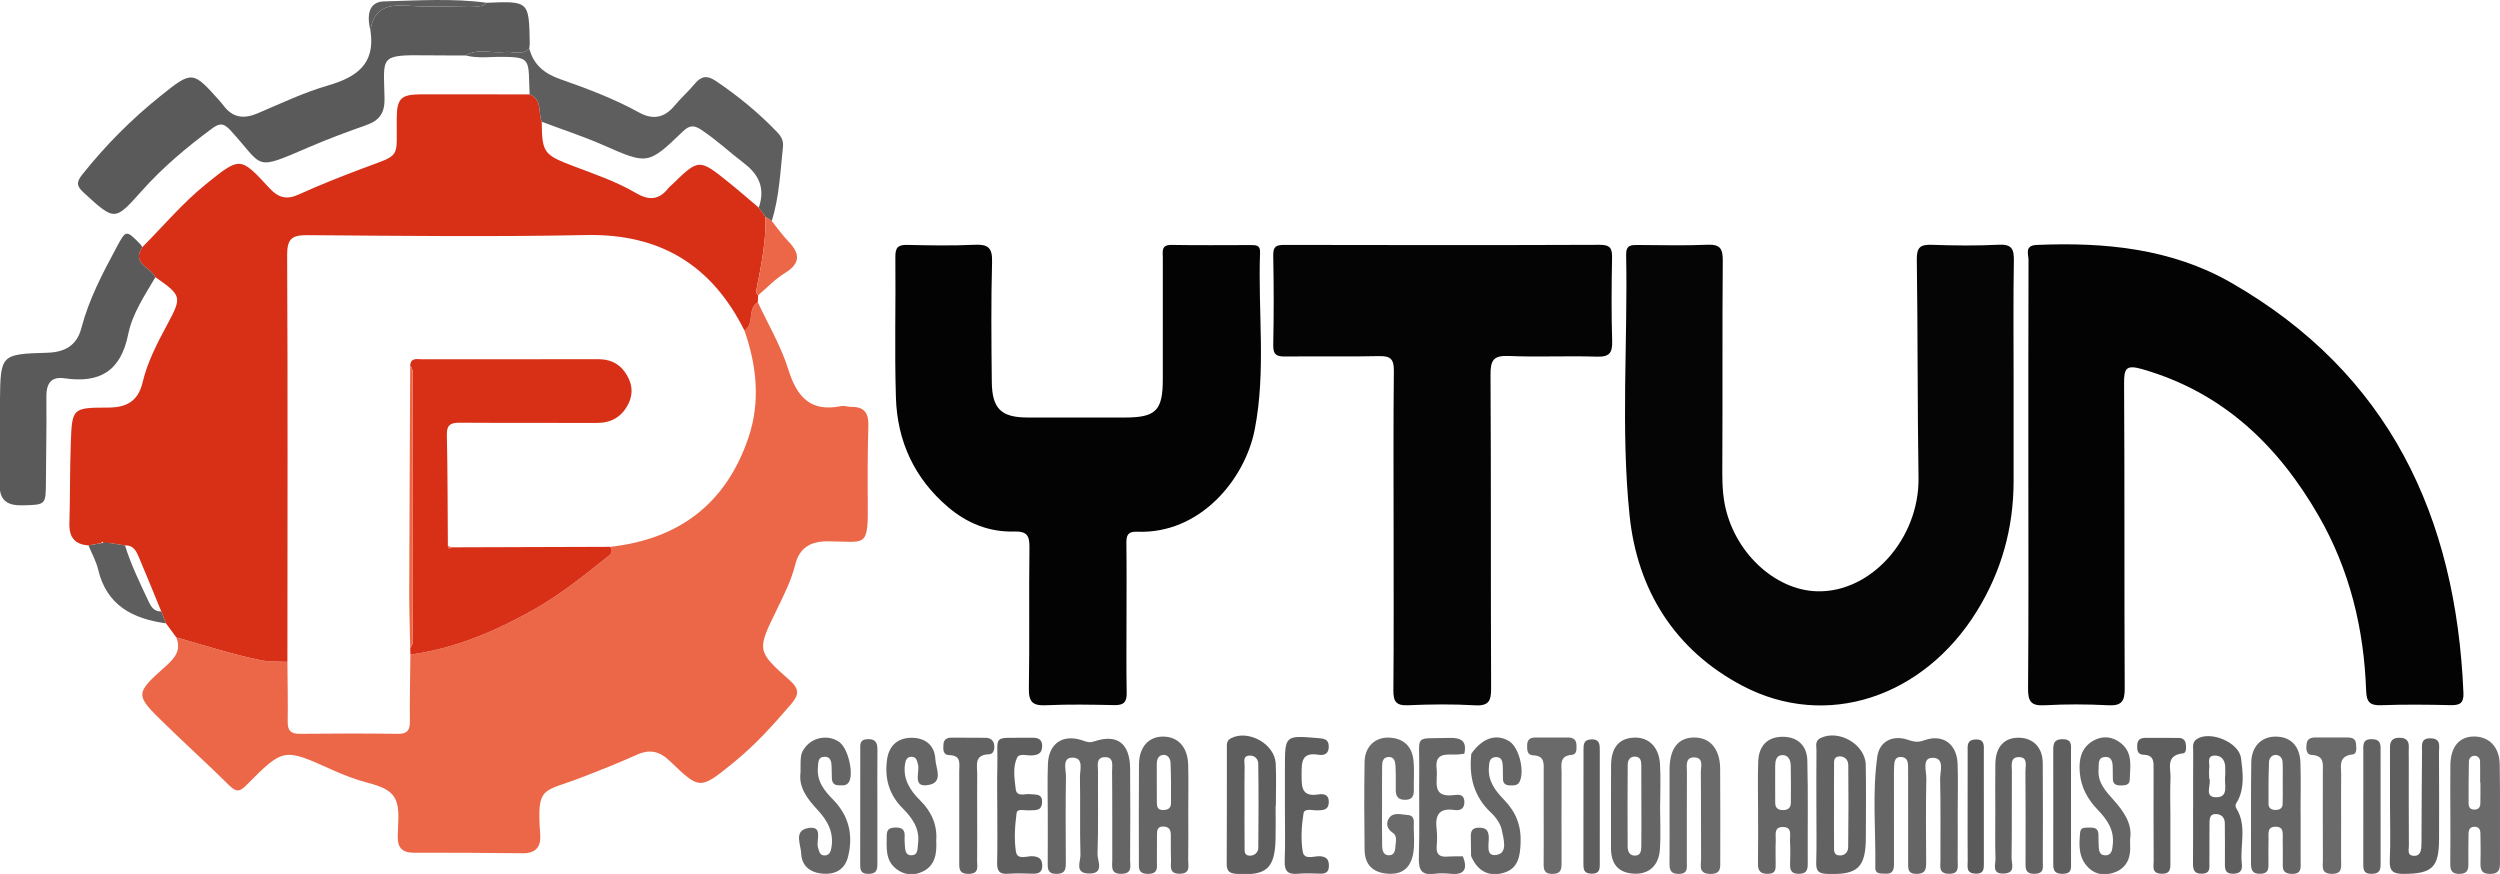 <?xml version="1.0" encoding="utf-8"?>
<!-- Generator: Adobe Illustrator 16.0.3, SVG Export Plug-In . SVG Version: 6.00 Build 0)  -->
<!DOCTYPE svg PUBLIC "-//W3C//DTD SVG 1.1//EN" "http://www.w3.org/Graphics/SVG/1.1/DTD/svg11.dtd">
<svg version="1.1" id="Layer_1" xmlns="http://www.w3.org/2000/svg" xmlns:xlink="http://www.w3.org/1999/xlink" x="0px" y="0px"
	 width="531.534px" height="185.809px" viewBox="0 0 531.534 185.809" enable-background="new 0 0 531.534 185.809"
	 xml:space="preserve">
<g>
	<g>
		<path fill-rule="evenodd" clip-rule="evenodd" fill="#EB6748" d="M37.473,135.504c1.096,2.677-0.229,4.341-2.166,6.075
			c-6.686,5.984-6.668,6.078-0.322,12.264c4.56,4.444,9.291,8.712,13.811,13.194c1.448,1.436,2.205,1.289,3.58-0.094
			c7.903-7.959,7.941-7.924,18.194-3.291c2.503,1.131,5.045,2.111,7.722,2.809c5.566,1.451,6.678,3.098,6.363,8.779
			c-0.049,0.871-0.067,1.746-0.09,2.619c-0.059,2.285,0.913,3.443,3.346,3.438c7.749-0.02,15.498,0.039,23.246,0.119
			c2.756,0.027,3.893-1.383,3.703-3.967c-0.764-10.436,0.492-8.971,8.413-12.014c4.075-1.564,8.142-3.172,12.122-4.961
			c2.791-1.254,4.871-0.744,7.061,1.369c6.384,6.16,6.402,6.039,13.491,0.301c4.595-3.721,8.508-8.065,12.329-12.53
			c1.557-1.82,1.719-3.109-0.318-4.916c-7.084-6.283-7.035-6.383-2.847-14.988c1.53-3.145,3.108-6.246,3.966-9.671
			c0.887-3.546,3.23-4.96,6.902-4.946c8.236,0.03,8.617,1.652,8.521-8.465c-0.051-5.367-0.033-10.74,0.124-16.104
			c0.077-2.638-0.813-4.046-3.575-4.005c-0.744,0.011-1.527-0.314-2.229-0.172c-6.507,1.311-9.386-1.934-11.218-7.811
			c-1.545-4.954-4.277-9.539-6.484-14.287c-2.334,1.35-0.58,4.632-2.846,6.014c2.629,7.48,3.416,15.144,0.881,22.708
			c-4.709,14.044-14.746,21.683-29.435,23.291c0.909,1.232-0.138,1.777-0.878,2.373c-5.041,4.055-10.135,8.08-15.788,11.23
			c-8.067,4.494-16.529,8.059-25.798,9.307c-0.045,4.721-0.149,9.441-0.109,14.16c0.016,1.838-0.471,2.713-2.508,2.688
			c-6.965-0.086-13.932-0.082-20.896,0c-1.969,0.021-2.603-0.734-2.574-2.629c0.064-4.225-0.029-8.453-0.059-12.678
			c-1.957-0.086-3.889,0.031-5.869-0.383C49.215,139.07,43.372,137.195,37.473,135.504z"/>
		<path fill-rule="evenodd" clip-rule="evenodd" fill="#D82F17" d="M37.473,135.504c5.899,1.69,11.742,3.565,17.766,4.825
			c1.98,0.414,3.912,0.297,5.869,0.383c0.011-28.826,0.092-57.651-0.057-86.475c-0.018-3.566,1.084-4.265,4.397-4.239
			c19.724,0.149,39.456,0.379,59.173-0.023c15.749-0.322,26.729,6.406,33.65,20.288c2.266-1.382,0.512-4.664,2.846-6.014
			c0.025-0.492,0.051-0.983,0.076-1.476c-0.586-0.473-0.406-1.019-0.279-1.656c0.991-4.949,1.959-9.905,1.855-14.991
			c-0.482-0.658-0.965-1.317-1.445-1.976c-2.08-1.756-4.127-3.553-6.246-5.26c-6.463-5.207-6.473-5.193-12.199,0.366
			c-0.268,0.26-0.578,0.485-0.805,0.777c-1.963,2.528-4.15,2.603-6.844,1.019c-4.19-2.463-8.809-4.025-13.336-5.746
			c-6.293-2.392-6.648-2.819-6.713-9.418c-0.84-1.946,0.217-4.73-2.573-5.814c-7.727-0.008-15.453-0.04-23.18-0.014
			c-4.171,0.014-5.038,0.901-5.077,5.03c-0.086,8.89,1.115,7.563-7.406,10.775c-4.537,1.711-9.059,3.494-13.469,5.503
			c-2.619,1.194-4.372,0.607-6.229-1.409c-6.191-6.729-6.209-6.649-13.484-0.785c-4.969,4.004-9.035,8.896-13.514,13.383
			c-2.36,3.563,1.822,4.265,2.79,6.374c5.634,3.931,5.663,4.201,2.524,10.057c-2.111,3.939-4.215,7.94-5.241,12.299
			c-0.959,4.074-3.489,5.356-7.29,5.367c-7.635,0.023-7.709,0.06-7.979,7.499c-0.207,5.712-0.134,11.434-0.299,17.149
			c-0.085,2.907,1.145,4.456,4.051,4.657c1.148-0.199,2.299-0.4,3.447-0.6c-0.123,0.006-0.352,0.028-0.354,0.013
			c-0.085-0.492-0.563,0.028-0.159,0.28c0.348,0.218,0.991,0.384,1.27,0.206c0.524-0.335,0.119-0.496-0.289-0.505
			c1.287,0.206,2.572,0.412,3.859,0.619c1.918-0.096,2.477,1.387,3.049,2.737c1.591,3.748,3.112,7.524,4.661,11.29
			c0.335,0.845,0.67,1.689,1.005,2.534C36.021,133.524,36.748,134.514,37.473,135.504z"/>
		<path fill-rule="evenodd" clip-rule="evenodd" fill="#030303" d="M431.258,101.013c0,15.115,0.068,30.232-0.063,45.348
			c-0.023,2.744,0.607,3.752,3.504,3.59c4.484-0.252,9.004-0.238,13.492-0.006c2.834,0.148,3.568-0.762,3.553-3.563
			c-0.115-21.611-0.002-43.224-0.133-64.834c-0.02-3.151,0.381-4.056,3.785-3.083c17.15,4.903,28.908,16.157,37.572,31.19
			c6.623,11.496,9.639,24.004,10.104,37.156c0.088,2.451,0.771,3.215,3.219,3.125c4.867-0.18,9.748-0.131,14.619-0.016
			c1.963,0.045,2.947-0.291,2.852-2.588c-1.559-37.514-15.791-67.945-49.373-87.218c-12.729-7.305-26.918-8.656-41.357-8.039
			c-2.652,0.113-1.736,1.967-1.74,3.215C431.24,70.532,431.258,85.773,431.258,101.013z"/>
		<path fill-rule="evenodd" clip-rule="evenodd" fill="#050505" d="M428.119,80.575c0-8.371-0.088-16.744,0.055-25.113
			c0.041-2.479-0.404-3.57-3.205-3.429c-4.738,0.239-9.5,0.178-14.246,0.018c-2.365-0.08-3.219,0.48-3.184,3.066
			c0.217,15.484,0.129,30.972,0.365,46.456c0.195,12.841-10.02,24.443-21.563,24.143c-9.127-0.236-17.781-8.498-19.672-18.688
			c-0.551-2.971-0.494-5.932-0.477-8.93c0.078-14.244-0.029-28.488,0.092-42.731c0.021-2.581-0.641-3.444-3.292-3.329
			c-4.866,0.21-9.748,0.071-14.622,0.052c-1.442-0.005-2.674-0.096-2.631,2.049c0.367,18.479-1.166,37.028,0.729,55.425
			c1.639,15.915,9.637,28.698,24.027,36.257c17.822,9.359,38.434,2.465,49.77-15.811c5.27-8.496,7.846-17.725,7.854-27.695
			C428.123,95.069,428.119,87.822,428.119,80.575z"/>
		<path fill-rule="evenodd" clip-rule="evenodd" fill="#030303" d="M239.512,131.212c0-5.244,0.043-10.488-0.026-15.731
			c-0.022-1.666,0.323-2.507,2.259-2.429c13.439,0.545,22.96-11.162,25.024-21.711c2.44-12.468,0.667-25.15,1.138-37.727
			c0.057-1.507-0.908-1.509-1.951-1.509c-5.621,0.003-11.244,0.068-16.863-0.031c-2.279-0.04-1.859,1.427-1.861,2.74
			c-0.006,8.615,0.004,17.229-0.004,25.845c-0.007,6.654-1.475,8.112-8.114,8.112c-6.87,0-13.74,0.007-20.61-0.001
			c-5.646-0.008-7.579-1.853-7.635-7.631c-0.082-8.489-0.175-16.984,0.06-25.468c0.085-3.073-0.915-3.761-3.761-3.627
			c-4.736,0.223-9.492,0.132-14.236,0.025c-1.906-0.043-2.586,0.483-2.565,2.509c0.102,9.987-0.19,19.984,0.118,29.962
			c0.285,9.254,3.91,17.173,11.082,23.273c4.053,3.447,8.762,5.348,14.068,5.195c2.758-0.079,3.273,0.909,3.24,3.422
			c-0.135,9.986,0.046,19.979-0.121,29.963c-0.048,2.832,0.789,3.678,3.59,3.551c4.861-0.219,9.742-0.127,14.611-0.027
			c1.954,0.039,2.629-0.645,2.594-2.598C239.449,141.951,239.513,136.582,239.512,131.212z"/>
		<path fill-rule="evenodd" clip-rule="evenodd" fill="#040404" d="M296.298,112.627c0,11.364,0.058,22.728-0.047,34.091
			c-0.022,2.373,0.517,3.34,3.104,3.227c4.738-0.209,9.504-0.26,14.236,0.012c2.998,0.174,3.452-0.994,3.441-3.641
			c-0.096-22.227,0.005-44.455-0.125-66.683c-0.018-3.038,0.646-4.091,3.856-3.95c6.235,0.272,12.495-0.061,18.734,0.146
			c2.71,0.09,3.349-0.812,3.27-3.369c-0.181-5.864-0.128-11.738-0.019-17.605c0.038-1.973-0.318-2.813-2.585-2.804
			c-22.362,0.085-44.726,0.068-67.089,0.019c-1.717-0.003-2.404,0.322-2.365,2.24c0.127,6.366,0.133,12.738,0,19.104
			c-0.045,2.155,0.902,2.402,2.681,2.382c6.62-0.077,13.245,0.069,19.863-0.083c2.498-0.058,3.131,0.753,3.103,3.201
			C296.225,90.149,296.299,101.388,296.298,112.627z"/>
		<path fill-rule="evenodd" clip-rule="evenodd" fill="#5B5A5A" d="M78.766,6.539c1.078,7.078-2.953,9.873-9.057,11.645
			c-5.121,1.486-10.01,3.813-14.939,5.915c-2.93,1.25-5.319,0.958-7.262-1.68c-0.223-0.301-0.466-0.587-0.715-0.867
			c-5.859-6.556-5.881-6.581-12.71-1.11c-6.159,4.934-11.681,10.498-16.604,16.682c-1.322,1.66-1.173,2.48,0.352,3.871
			c6.612,6.028,6.537,6.059,12.347-0.449c4.422-4.954,9.478-9.203,14.808-13.151c1.523-1.129,2.423-1.411,3.973,0.272
			c7.291,7.921,4.754,8.782,16.757,3.61c4.004-1.725,8.103-3.244,12.216-4.696c2.734-0.965,3.877-2.59,3.825-5.58
			c-0.157-9.106-1.364-9.375,9.392-9.234c2.615,0.034,5.232,0.018,7.848,0.024c2.649-1.592,5.548-0.398,8.313-0.729
			c1.75-0.209,3.679,0.834,5.223-0.777c0.034-0.371,0.104-0.742,0.098-1.112c-0.163-8.95-0.164-8.95-9.15-8.583
			c-0.994,1.1-2.316,0.682-3.509,0.693C95.624,1.328,91.26,1.556,86.94,1.229C82.652,0.905,79.414,1.561,78.766,6.539z"/>
		<path fill-rule="evenodd" clip-rule="evenodd" fill="#5B5A5A" d="M33.04,58.931c-0.968-2.109-5.15-2.811-2.79-6.374
			c-0.131-0.209-0.231-0.451-0.402-0.624c-3.086-3.133-3.045-3.109-5.133,0.776c-2.948,5.49-5.838,10.995-7.426,17.078
			c-0.963,3.693-3.537,5.099-7.222,5.209C0.137,75.292,0.106,75.344-0.01,85.312c-0.066,5.861,0.113,11.727-0.06,17.584
			c-0.105,3.568,1.7,4.612,4.819,4.545c5.008-0.107,4.991-0.095,5.014-5.014c0.027-5.984,0.168-11.971,0.097-17.954
			c-0.033-2.778,0.861-4.479,3.848-4.043c7.515,1.098,11.98-1.509,13.561-9.411C28.132,66.703,30.776,62.809,33.04,58.931z"/>
		<path fill-rule="evenodd" clip-rule="evenodd" fill="#5F5E5E" d="M112.529,10.285c-1.544,1.611-3.473,0.567-5.223,0.777
			c-2.765,0.331-5.663-0.863-8.313,0.729c2.703,0.689,5.451,0.239,8.176,0.294c4.889,0.097,5.256,0.414,5.34,5.376
			c0.015,0.872,0.064,1.743,0.098,2.614c2.791,1.083,1.734,3.868,2.572,5.817c4.314,1.622,8.715,3.05,12.93,4.899
			c9.598,4.211,9.604,4.34,17.147-2.904c1.409-1.353,2.387-1.254,3.848-0.289c3.243,2.144,6.063,4.807,9.132,7.151
			c3.326,2.542,4.426,5.49,3.088,9.402c0.48,0.659,0.963,1.318,1.445,1.978c0.439,0.288,0.878,0.575,1.317,0.863
			c1.61-5.146,1.817-10.505,2.388-15.808c0.129-1.19-0.323-2.127-1.16-3.003c-3.97-4.159-8.369-7.778-13.146-10.982
			c-1.831-1.229-3.077-1.044-4.438,0.602c-1.344,1.626-2.953,3.035-4.3,4.659c-2.169,2.616-4.63,3.08-7.585,1.443
			c-5.35-2.961-11.067-5.08-16.808-7.102C115.734,15.638,113.406,13.75,112.529,10.285z"/>
		<path fill-rule="evenodd" clip-rule="evenodd" fill="#666565" d="M222.771,172.903c-0.003,3.498,0.019,6.996-0.013,10.492
			c-0.012,1.346-0.009,2.414,1.889,2.404c1.826-0.01,1.969-0.965,1.962-2.369c-0.032-6.121-0.067-12.242,0.027-18.361
			c0.022-1.443-0.865-3.973,1.358-3.986c2.525-0.014,1.588,2.637,1.619,4.186c0.108,5.492-0.052,10.992,0.106,16.484
			c0.04,1.404-1.312,3.898,1.752,3.967c3.45,0.074,1.832-2.693,1.88-4.125c0.195-5.863,0.059-11.736,0.102-17.607
			c0.008-1.152-0.478-2.877,1.311-3c2.17-0.148,1.664,1.805,1.678,3.023c0.068,6.244,0.019,12.49,0.043,18.736
			c0.006,1.41-0.484,3.123,2.033,3.033c2.295-0.084,1.751-1.676,1.758-2.928c0.037-6.494,0.064-12.99,0.001-19.484
			c-0.052-5.319-2.739-7.392-7.651-5.739c-1.171,0.395-1.82-0.016-2.726-0.295c-4.031-1.238-6.929,0.779-7.099,5.079
			C222.663,165.905,222.773,169.407,222.771,172.903z"/>
		<path fill-rule="evenodd" clip-rule="evenodd" fill="#666565" d="M416.238,172.475c-0.002-3.371,0.098-6.746-0.027-10.113
			c-0.156-4.228-3.182-6.39-7.123-4.954c-1.326,0.484-2.223,0.301-3.422-0.111c-3.186-1.09-6.059,0.252-6.527,3.577
			c-1.1,7.807-0.307,15.695-0.422,23.551c-0.023,1.529,1.203,1.262,2.166,1.33c1.596,0.113,1.809-0.871,1.805-2.141
			c-0.02-5.871-0.008-11.74-0.006-17.609c0.002-0.998-0.033-2,0.027-2.996c0.059-0.998,0.098-2.154,1.537-2.064
			c1.342,0.084,1.441,1.166,1.443,2.199c0.012,4.246,0.01,8.492,0.01,12.738c0.002,2.498,0.016,4.996-0.004,7.492
			c-0.01,1.297-0.113,2.451,1.838,2.426c1.797-0.023,2.006-0.928,1.996-2.359c-0.035-5.994-0.086-11.99,0.037-17.982
			c0.033-1.547-0.998-4.336,1.336-4.336c2.66,0,1.555,2.906,1.596,4.551c0.141,5.74,0.039,11.486,0.066,17.23
			c0.008,1.279-0.461,2.848,1.811,2.875c2.275,0.029,1.846-1.512,1.855-2.813C416.256,179.469,416.24,175.973,416.238,172.475z"/>
		<path fill-rule="evenodd" clip-rule="evenodd" fill="#666565" d="M373.791,172.719c-0.002,3.611,0.041,7.223-0.023,10.832
			c-0.027,1.541,0.427,2.25,2.11,2.238c1.747-0.014,1.655-1.076,1.651-2.229c-0.003-1.619-0.055-3.24,0.022-4.855
			c0.054-1.137-0.478-2.82,1.419-2.869c2.209-0.057,1.535,1.82,1.609,3.041c0.1,1.611,0.066,3.236,0.018,4.854
			c-0.041,1.34,0.326,2.07,1.875,2.055c1.521-0.016,1.883-0.709,1.877-2.063c-0.037-7.348,0.1-14.697-0.086-22.039
			c-0.08-3.156-2.068-5.081-5.332-5.034c-3.293,0.047-4.994,2.058-5.109,5.237C373.692,165.493,373.793,169.108,373.791,172.719z
			 M377.424,166.592c0-1.246-0.014-2.494,0.004-3.742c0.016-1.043,0.195-2.199,1.406-2.297c1.415-0.115,1.874,1.074,1.904,2.258
			c0.066,2.617,0.029,5.238,0.021,7.859c-0.004,1.076-0.606,1.564-1.649,1.568c-1.029,0.004-1.668-0.428-1.676-1.529
			C377.422,169.338,377.43,167.965,377.424,166.592z"/>
		<path fill-rule="evenodd" clip-rule="evenodd" fill="#6B6A6A" d="M520.977,172.698c0.002,3.615,0.041,7.23-0.018,10.846
			c-0.025,1.496,0.322,2.318,2.063,2.256c1.584-0.059,1.811-0.908,1.795-2.176c-0.025-2.119-0.004-4.238,0.027-6.357
			c0.014-0.807,0.27-1.475,1.26-1.482c0.996-0.008,1.258,0.646,1.268,1.467c0.023,1.994,0.072,3.99,0.012,5.982
			c-0.049,1.553,0.125,2.629,2.148,2.574c1.775-0.049,2.002-0.941,1.994-2.373c-0.033-6.98,0.07-13.963-0.053-20.943
			c-0.066-3.678-2.254-5.872-5.398-5.901c-3.152-0.029-5.027,2.136-5.088,6.011C520.932,165.965,520.975,169.331,520.977,172.698z
			 M527.309,166.366c0.02,0,0.039,0,0.059,0c0,1.496,0.031,2.992-0.012,4.484c-0.025,0.873-0.504,1.342-1.439,1.271
			c-0.805-0.061-1.057-0.633-1.061-1.262c-0.012-2.988,0.014-5.977,0.068-8.963c0.012-0.711,0.549-1.201,1.193-1.213
			c0.658-0.012,1.162,0.488,1.18,1.201C527.336,163.379,527.309,164.874,527.309,166.366z"/>
		<path fill-rule="evenodd" clip-rule="evenodd" fill="#6B6A6A" d="M354.971,172.903c0,3.494,0.02,6.99-0.01,10.484
			c-0.012,1.373,0.08,2.41,1.938,2.416c2.026,0.006,1.743-1.297,1.745-2.514c0.008-6.367-0.018-12.732,0.021-19.1
			c0.008-1.281-0.441-3.215,1.582-3.156c2.053,0.061,1.357,2.047,1.372,3.256c0.073,6.115,0.007,12.232,0.054,18.35
			c0.011,1.348-0.633,3.105,1.917,3.17c2.403,0.061,2.162-1.434,2.16-2.951c-0.007-6.49,0.041-12.982-0.022-19.473
			c-0.04-4.168-2.166-6.603-5.535-6.583c-3.395,0.02-5.195,2.327-5.221,6.737C354.955,166.661,354.969,169.782,354.971,172.903z"/>
		<path fill-rule="evenodd" clip-rule="evenodd" fill="#5F5E5E" d="M508.148,171.288c0,3.871,0.139,7.748-0.051,11.609
			c-0.117,2.398,0.781,2.912,3.014,2.9c6.016-0.029,7.461-1.357,7.467-7.484c0.008-6.117,0.027-12.236-0.018-18.354
			c-0.01-1.25,0.514-2.919-1.746-2.983c-2.264-0.063-1.846,1.571-1.859,2.854c-0.064,5.867-0.076,11.736-0.109,17.604
			c-0.006,0.875,0.016,1.75-0.035,2.621c-0.061,1.096-0.449,2.053-1.754,1.9c-1.307-0.154-0.893-1.32-0.898-2.092
			c-0.037-6.119-0.02-12.236-0.02-18.355c0-0.873-0.037-1.75,0.006-2.621c0.066-1.431-0.607-2.021-2.01-2.028
			c-1.445-0.008-2.002,0.688-1.994,2.067C508.164,163.047,508.15,167.167,508.148,171.288z"/>
		<path fill-rule="evenodd" clip-rule="evenodd" fill="#636262" d="M386.188,171.506c0,3.984,0.076,7.971-0.033,11.953
			c-0.05,1.791,0.564,2.271,2.333,2.342c6.493,0.256,8.218-1.313,8.22-7.871c0.002-5.105,0.076-10.211-0.023-15.314
			c-0.082-4.354-5.764-7.622-9.641-5.679c-1.221,0.611-0.824,1.698-0.836,2.616C386.162,163.538,386.188,167.522,386.188,171.506z
			 M389.936,171.477c0-2.869-0.019-5.738,0.012-8.607c0.008-0.826-0.193-1.936,1.039-2.045c1.172-0.102,1.971,0.711,1.982,1.803
			c0.063,5.859,0.053,11.719-0.023,17.578c-0.012,0.881-0.658,1.674-1.699,1.676c-1.546,0.004-1.286-1.24-1.3-2.17
			C389.905,176.967,389.932,174.221,389.936,171.477z"/>
		<path fill-rule="evenodd" clip-rule="evenodd" fill="#666565" d="M489.129,172.627c0-3.49,0.092-6.984-0.025-10.471
			c-0.117-3.545-2.094-5.53-5.234-5.544c-3.072-0.014-5.176,2.06-5.225,5.56c-0.1,7.105-0.008,14.213-0.051,21.318
			c-0.01,1.477,0.26,2.344,2.031,2.287c1.688-0.053,1.693-1.059,1.684-2.248c-0.016-1.744-0.035-3.49,0.012-5.234
			c0.029-1.053-0.32-2.457,1.389-2.521c1.998-0.074,1.582,1.508,1.625,2.674c0.053,1.494-0.01,2.992,0.021,4.488
			c0.025,1.309-0.379,2.783,1.85,2.859c2.246,0.076,1.936-1.348,1.938-2.695c0.004-3.492,0.002-6.982,0.002-10.473
			C489.139,172.627,489.135,172.627,489.129,172.627z M485.336,166.471c0,1.496,0.043,2.994-0.016,4.49
			c-0.037,0.898-0.658,1.256-1.525,1.248c-0.873-0.01-1.477-0.393-1.479-1.293c-0.01-2.992-0.018-5.988,0.113-8.975
			c0.029-0.678,0.564-1.477,1.469-1.436c0.844,0.039,1.359,0.691,1.404,1.475C485.391,163.473,485.328,164.973,485.336,166.471z"/>
		<path fill-rule="evenodd" clip-rule="evenodd" fill="#6B6A6A" d="M293.844,171.176c0.002-2.744-0.018-5.488,0.012-8.23
			c0.01-0.887,0.146-1.896,1.246-1.996c1.384-0.125,1.557,1.023,1.605,2.025c0.08,1.617,0.053,3.242,0.047,4.863
			c-0.004,1.271,0.326,2.166,1.854,2.215c1.467,0.045,2.017-0.623,1.99-2.014c-0.039-2.119,0.141-4.256-0.072-6.355
			c-0.305-3.014-2.132-4.737-5.188-4.858c-2.987-0.117-5.151,1.942-5.207,5.136c-0.106,6.234-0.082,12.473-0.002,18.709
			c0.041,3.299,1.895,4.961,5.183,5.104c3.284,0.143,4.806-1.754,5.209-4.676c0.237-1.715,0.093-3.486,0.063-5.23
			c-0.018-1.061,0.355-2.482-1.317-2.592c-1.316-0.088-2.962-0.66-3.874,0.582c-0.732,0.996-0.65,2.305,0.723,3.201
			c0.978,0.639,0.662,1.814,0.584,2.777c-0.066,0.836-0.137,1.924-1.252,2.002c-1.356,0.094-1.565-1.055-1.585-2.057
			C293.807,176.915,293.842,174.045,293.844,171.176z"/>
		<path fill-rule="evenodd" clip-rule="evenodd" fill="#666565" d="M252.644,172.717c-0.001-3.363,0.067-6.729-0.019-10.09
			c-0.096-3.74-2.094-5.956-5.232-6.017c-3.135-0.061-5.197,2.169-5.23,5.909c-0.063,6.852-0.02,13.703-0.021,20.557
			c-0.001,1.371-0.242,2.73,1.954,2.723c2.259-0.006,1.862-1.459,1.878-2.773c0.022-1.867,0.012-3.736,0.017-5.605
			c0.003-0.943,0.147-1.738,1.396-1.689c1.122,0.043,1.53,0.688,1.544,1.686c0.023,1.744-0.029,3.49,0.043,5.232
			c0.057,1.359-0.604,3.188,1.938,3.117c2.283-0.064,1.692-1.721,1.714-2.957C252.682,179.446,252.645,176.083,252.644,172.717z
			 M245.951,166.59c0-1.373,0.004-2.744-0.002-4.119c-0.004-0.953,0.285-1.84,1.301-1.961c1.087-0.129,1.588,0.826,1.624,1.688
			c0.12,2.865,0.118,5.736,0.095,8.604c-0.01,1.094-0.773,1.447-1.785,1.422c-1.023-0.025-1.205-0.721-1.221-1.514
			C245.938,169.338,245.955,167.963,245.951,166.59z"/>
		<path fill-rule="evenodd" clip-rule="evenodd" fill="#5F5E5E" d="M271.264,171.342c0-2.994,0.115-5.994-0.027-8.98
			c-0.202-4.206-5.82-7.313-9.527-5.397c-1.016,0.525-0.859,1.427-0.861,2.265c-0.016,8.109,0.017,16.217-0.032,24.326
			c-0.01,1.537,0.407,2.121,2.079,2.238c6.311,0.441,8.15-1.086,8.306-7.342c0.059-2.369,0.009-4.74,0.009-7.109
			C271.228,171.342,271.246,171.342,271.264,171.342z M264.602,171.44c0-2.871-0.035-5.742,0.022-8.611
			c0.016-0.775-0.429-1.955,0.808-2.158c1.121-0.186,2.073,0.557,2.089,1.658c0.086,5.98,0.082,11.965,0.011,17.947
			c-0.01,0.879-0.705,1.631-1.739,1.652c-1.358,0.025-1.161-1.064-1.173-1.879C264.583,177.18,264.605,174.309,264.602,171.44z"/>
		<path fill-rule="evenodd" clip-rule="evenodd" fill="#666565" d="M352.973,171.37c0-2.984,0.146-5.979-0.038-8.951
			c-0.229-3.682-2.493-5.78-5.644-5.585c-3.114,0.193-4.729,2.136-4.755,5.909c-0.042,5.844-0.003,11.689-0.017,17.535
			c-0.008,3.215,1.353,5.236,4.74,5.469c3.197,0.221,5.389-1.594,5.647-5.055c0.229-3.092,0.048-6.213,0.048-9.322
			C352.961,171.37,352.967,171.37,352.973,171.37z M348.979,171.276c0,2.854,0.029,5.707-0.016,8.559
			c-0.016,0.971-0.038,2.148-1.478,2.076c-1.086-0.055-1.414-0.99-1.42-1.873c-0.036-5.828-0.04-11.656,0.009-17.484
			c0.008-0.902,0.466-1.732,1.576-1.693c1.182,0.041,1.303,0.969,1.311,1.859C348.983,165.571,348.969,168.424,348.979,171.276z"/>
		<path fill-rule="evenodd" clip-rule="evenodd" fill="#666565" d="M199.056,178.702c0.254-3.297-1.001-6.133-3.449-8.559
			c-2.094-2.072-3.643-4.447-3.197-7.617c0.108-0.768,0.335-1.543,1.237-1.615c1.129-0.094,1.313,0.736,1.541,1.662
			c0.412,1.678-1.359,5.143,2.484,4.266c2.884-0.66,1.287-3.588,1.197-5.414c-0.152-3.084-2.262-4.647-5.301-4.556
			c-2.902,0.09-4.59,1.849-4.973,4.653c-0.53,3.9,0.389,7.385,3.267,10.273c2.058,2.064,3.747,4.354,3.327,7.561
			c-0.143,1.09,0.078,2.525-1.503,2.484c-1.278-0.033-1.237-1.336-1.315-2.316c-0.049-0.619-0.049-1.244-0.027-1.867
			c0.042-1.309-0.667-1.713-1.865-1.709c-1.143,0.004-1.949,0.256-1.947,1.621c0.005,2.605-0.383,5.33,2.066,7.209
			c1.751,1.344,3.777,1.428,5.643,0.5C198.844,183.983,199.203,181.479,199.056,178.702z"/>
		<path fill-rule="evenodd" clip-rule="evenodd" fill="#666565" d="M452.885,178.418c0.527-3.215-1.291-5.838-3.514-8.334
			c-1.656-1.861-3.428-3.707-3.184-6.512c0.092-1.066-0.256-2.52,1.344-2.625c1.537-0.1,1.66,1.186,1.668,2.371
			c0.006,0.748,0.023,1.496,0.021,2.244c-0.004,1.164,0.678,1.455,1.701,1.436c0.93-0.02,1.871-0.063,1.895-1.254
			c0.055-2.697,0.719-5.58-1.793-7.665c-1.828-1.518-3.941-1.73-5.947-0.602c-2.611,1.47-3.121,4.042-2.885,6.808
			c0.266,3.117,1.674,5.678,3.832,7.908c1.943,2.01,3.502,4.223,3.193,7.271c-0.119,1.18-0.18,2.441-1.689,2.387
			c-1.328-0.049-1.266-1.307-1.326-2.289c-0.047-0.746-0.012-1.498-0.045-2.246c-0.053-1.172-0.852-1.4-1.811-1.35
			c-0.828,0.043-1.953-0.234-2.074,1.006c-0.258,2.625-0.393,5.281,1.654,7.4c1.699,1.76,3.877,1.842,5.893,1.018
			c2.488-1.018,3.279-3.25,3.07-5.854C452.867,179.29,452.885,179.04,452.885,178.418z"/>
		<path fill-rule="evenodd" clip-rule="evenodd" fill="#5F5E5E" d="M466.275,171.809c0,3.863,0.021,7.727-0.014,11.59
			c-0.012,1.398,0.146,2.43,1.969,2.355c1.787-0.072,1.506-1.293,1.518-2.363c0.027-2.742,0.002-5.484,0.02-8.227
			c0.006-1.01-0.014-2.162,1.445-2.086c1.133,0.059,1.805,0.781,1.814,1.967c0.021,2.865,0.045,5.732,0.018,8.598
			c-0.012,1.256,0.129,2.146,1.771,2.127c1.566-0.018,1.973-0.797,1.826-2.104c-0.438-3.896,1.133-8-1.105-11.691
			c-0.547-0.902,0.043-1.303,0.342-1.926c1.371-2.848,0.957-5.91,0.598-8.818c-0.426-3.448-6.604-5.948-9.408-4.093
			c-1.053,0.697-0.756,1.763-0.764,2.706c-0.037,3.988-0.016,7.977-0.016,11.965C466.285,171.809,466.279,171.809,466.275,171.809z
			 M469.701,165.442c0-0.893-0.074-1.527,0.018-2.135c0.148-0.982-0.615-2.586,1.098-2.66c1.629-0.07,2.359,1.143,2.293,2.766
			c-0.02,0.498,0.063,1.004-0.01,1.492c-0.26,1.777,0.963,4.75-2.1,4.6C468.51,169.379,470.309,166.618,469.701,165.442z"/>
		<path fill-rule="evenodd" clip-rule="evenodd" fill="#666565" d="M170.205,164.213c-0.451,3.174,1.446,5.643,3.608,7.965
			c2.132,2.291,3.542,4.811,2.948,8.08c-0.141,0.768-0.381,1.518-1.271,1.609c-1.171,0.121-1.302-0.793-1.569-1.664
			c-0.479-1.555,1.292-4.857-2.294-4.1c-2.89,0.611-1.341,3.564-1.282,5.355c0.089,2.676,1.965,4.135,4.727,4.305
			c2.773,0.17,4.623-1.064,5.262-3.717c1.096-4.549,0.15-8.623-3.217-12.043c-1.863-1.893-3.5-3.93-3.217-6.852
			c0.096-0.979-0.055-2.18,1.342-2.252c1.354-0.07,1.531,1.008,1.567,2.064c0.03,0.873,0.015,1.746,0.061,2.617
			s0.521,1.375,1.417,1.383c0.729,0.006,1.502,0.17,2.075-0.51c1.271-1.504,0.071-7.168-1.829-8.61
			c-2.236-1.699-5.631-1.209-7.351,1.06C170.262,160.12,170.177,160.551,170.205,164.213z"/>
		<path fill-rule="evenodd" clip-rule="evenodd" fill="#666565" d="M312.77,181.981c1.287,3.068,3.592,4.514,6.822,3.623
			c3.203-0.885,3.605-3.508,3.713-6.494c0.131-3.639-1.045-6.516-3.514-9.057c-1.842-1.896-3.445-3.963-3.236-6.854
			c0.072-1.008,0.095-2.15,1.422-2.23c1.371-0.084,1.503,1.02,1.541,2.057c0.031,0.869,0.016,1.74,0.036,2.609
			c0.028,1.188,0.828,1.379,1.784,1.357c0.746-0.016,1.419-0.021,1.807-0.91c1.025-2.357-0.23-7.232-2.261-8.483
			c-2.737-1.689-5.702-0.713-8.06,2.653c-0.527,4.826,0.487,9.084,4.199,12.551c1.048,0.977,2.045,2.389,2.299,3.744
			c0.334,1.787,1.307,4.754-1.055,5.203c-2.582,0.492-1.607-2.428-1.74-3.936c-0.134-1.516-0.829-1.848-2.159-1.834
			c-1.361,0.016-1.685,0.744-1.655,1.898C312.75,179.247,312.752,180.614,312.77,181.981z"/>
		<path fill-rule="evenodd" clip-rule="evenodd" fill="#636262" d="M424.229,172.446c0.002,3.367-0.068,6.738,0.037,10.104
			c0.039,1.264-0.865,3.295,1.787,3.182c2.57-0.111,1.613-2.111,1.633-3.359c0.094-6.111,0.016-12.225,0.066-18.336
			c0.01-1.256-0.467-3.182,1.645-3.061c1.803,0.102,1.227,1.893,1.236,3.014c0.059,6.361,0.035,12.723,0.025,19.086
			c-0.002,1.4-0.201,2.77,1.988,2.703c2.039-0.063,1.68-1.414,1.682-2.6c0.018-6.986,0.049-13.973-0.01-20.959
			c-0.027-3.25-1.99-5.278-4.945-5.366c-3.18-0.094-5.064,1.866-5.133,5.487C424.18,165.708,424.229,169.077,424.229,172.446z"/>
		<path fill-rule="evenodd" clip-rule="evenodd" fill="#5F5E5E" d="M212.033,171.432c0,3.984,0.066,7.971-0.029,11.955
			c-0.042,1.729,0.441,2.523,2.299,2.385c1.733-0.131,3.486-0.072,5.229-0.016c1.342,0.041,2.142-0.314,2.055-1.865
			c-0.069-1.227-0.599-1.672-1.821-1.838c-1.313-0.178-3.478,0.986-3.777-1.045c-0.393-2.662-0.204-5.465,0.156-8.152
			c0.139-1.031,1.74-0.492,2.682-0.57c1.205-0.1,2.625,0.27,2.729-1.646c0.108-1.986-1.333-1.639-2.541-1.795
			c-1.102-0.141-2.856,0.713-3.064-1.111c-0.249-2.191-0.66-4.551,0.282-6.613c0.468-1.023,2.052-0.453,3.132-0.506
			c1.283-0.064,2.172-0.426,2.217-1.904c0.047-1.544-0.882-1.89-2.163-1.86c-0.249,0.006-0.499-0.006-0.747-0.002
			c-8.076,0.129-6.402-0.953-6.625,6.366C211.963,165.952,212.031,168.692,212.033,171.432z"/>
		<path fill-rule="evenodd" clip-rule="evenodd" fill="#5F5E5E" d="M273.189,171.866c-0.004,3.734,0.105,7.473-0.045,11.201
			c-0.088,2.166,0.707,2.889,2.791,2.705c1.607-0.141,3.236-0.068,4.854-0.023c1.282,0.037,1.788-0.537,1.749-1.785
			c-0.037-1.17-0.439-1.76-1.734-1.906c-1.334-0.15-3.521,0.943-3.83-1.012c-0.42-2.646-0.252-5.467,0.176-8.131
			c0.186-1.16,1.966-0.574,3.028-0.621c1.194-0.053,2.261-0.059,2.342-1.666c0.083-1.658-1.015-1.918-2.19-1.727
			c-3.637,0.59-3.596-1.592-3.592-4.213c0.004-2.615-0.055-4.824,3.592-4.215c1.266,0.211,2.209-0.242,2.186-1.781
			c-0.024-1.556-1.031-1.655-2.266-1.759c-7.063-0.596-7.061-0.621-7.059,6.345C273.193,166.141,273.191,169.002,273.189,171.866z"
			/>
		<path fill-rule="evenodd" clip-rule="evenodd" fill="#666565" d="M311.033,182.067c-1.119,0.016-2.241-0.018-3.355,0.061
			c-1.556,0.107-2.334-0.451-2.221-2.117c0.086-1.236,0.137-2.5-0.011-3.725c-0.35-2.904,0.448-4.568,3.769-4.07
			c1.274,0.191,2.188-0.26,2.133-1.811c-0.055-1.527-1.193-1.492-2.128-1.367c-5.065,0.68-3.455-3.02-3.767-5.545
			c-0.423-3.436,1.896-3.066,4.029-3.061c0.619,0,1.236-0.113,1.854-0.176c0.581-2.706-0.647-3.438-3.22-3.364
			c-7.582,0.219-6.291-0.883-6.369,6.237c-0.07,6.455,0.105,12.916-0.078,19.365c-0.074,2.619,0.713,3.639,3.323,3.289
			c1.099-0.146,2.243-0.123,3.349-0.006C311.465,186.11,312.058,184.696,311.033,182.067z"/>
		<path fill-rule="evenodd" clip-rule="evenodd" fill="#6B6A6A" d="M497.752,173.428c0-2.867-0.029-5.734,0.012-8.6
			c0.025-1.863-0.697-4.092,2.428-4.424c0.998-0.107,0.785-1.4,0.729-2.255c-0.08-1.156-0.912-1.352-1.854-1.354
			c-2.246-0.004-4.49-0.006-6.734-0.002c-0.945,0-1.764,0.23-1.914,1.338c-0.139,1.024-0.154,2.317,1.105,2.384
			c2.73,0.143,2.346,1.973,2.344,3.693c-0.004,6.23-0.018,12.463,0.012,18.693c0.008,1.275-0.461,2.822,1.807,2.891
			c2.479,0.074,2.049-1.584,2.061-3.018C497.768,179.659,497.752,176.543,497.752,173.428z"/>
		<path fill-rule="evenodd" clip-rule="evenodd" fill="#6B6A6A" d="M328.209,173.37c0.001,3.361,0.024,6.723-0.01,10.082
			c-0.014,1.371,0.066,2.393,1.935,2.352c1.878-0.041,1.882-1.135,1.879-2.465c-0.015-6.348-0.019-12.697,0.003-19.045
			c0.006-1.65-0.561-3.598,2.209-3.807c1.061-0.078,0.979-1.271,0.945-2.145c-0.042-1.077-0.686-1.534-1.705-1.536
			c-2.365-0.006-4.731-0.008-7.098,0c-1.025,0.004-1.652,0.475-1.671,1.554c-0.017,1.008-0.083,2.182,1.314,2.236
			c2.483,0.1,2.205,1.816,2.2,3.438C328.203,167.145,328.209,170.258,328.209,173.37z"/>
		<path fill-rule="evenodd" clip-rule="evenodd" fill="#636262" d="M207.76,173.237c0-2.871-0.024-5.742,0.009-8.613
			c0.022-1.859-0.741-4.15,2.503-4.254c1-0.031,1.248-1.102,1.094-2.055c-0.169-1.044-0.91-1.44-1.876-1.452
			c-2.372-0.025-4.745-0.008-7.118-0.031c-1.012-0.01-1.715,0.338-1.785,1.437c-0.063,1.008-0.146,2.248,1.239,2.279
			c2.636,0.061,2.114,1.895,2.119,3.436c0.019,6.365,0.013,12.732,0.005,19.1c-0.002,1.398-0.193,2.725,1.989,2.711
			c2.322-0.014,1.792-1.561,1.808-2.818C207.786,179.729,207.76,176.483,207.76,173.237z"/>
		<path fill-rule="evenodd" clip-rule="evenodd" fill="#5F5E5E" d="M461.451,172.991c0-2.488-0.1-4.984,0.029-7.467
			c0.109-2.094-1.162-4.936,2.645-5.35c0.775-0.084,0.691-1.201,0.611-1.947c-0.094-0.878-0.646-1.327-1.494-1.337
			c-2.365-0.025-4.732-0.021-7.098-0.012c-0.977,0.006-1.695,0.357-1.74,1.481c-0.043,1.045-0.029,2.084,1.398,2.119
			c2.264,0.057,2.076,1.662,2.076,3.176c-0.002,6.473-0.02,12.945,0.018,19.418c0.008,1.127-0.479,2.58,1.576,2.689
			c2.191,0.115,1.98-1.303,1.979-2.688C461.445,179.713,461.449,176.352,461.451,172.991z"/>
		<path fill-rule="evenodd" clip-rule="evenodd" fill="#5F5E5E" d="M35.295,132.534c-0.335-0.845-0.67-1.689-1.004-2.534
			c-1.501,0.053-2.148-0.947-2.7-2.125c-1.829-3.901-3.729-7.771-5.011-11.902c-1.287-0.207-2.572-0.413-3.848-0.617
			c-0.152-0.009-0.315-0.008-0.479,0.004c-1.148,0.199-2.299,0.4-3.447,0.6c0.7,1.708,1.641,3.359,2.062,5.135
			C22.684,128.749,28.237,131.556,35.295,132.534z"/>
		<path fill-rule="evenodd" clip-rule="evenodd" fill="#636262" d="M502.471,171.452c0.002,3.984,0.016,7.969-0.006,11.953
			c-0.008,1.311-0.078,2.434,1.855,2.385c1.906-0.047,1.834-1.188,1.83-2.486c-0.008-7.844,0-15.689-0.006-23.533
			c0-1.232,0.209-2.519-1.73-2.614c-2.232-0.109-1.938,1.368-1.941,2.716C502.465,163.731,502.471,167.59,502.471,171.452z"/>
		<path fill-rule="evenodd" clip-rule="evenodd" fill="#5F5E5E" d="M436.555,171.487c0.002,3.867,0.012,7.736-0.004,11.604
			c-0.006,1.422-0.15,2.719,2.016,2.697c2.012-0.021,1.762-1.254,1.762-2.486c0.002-7.859,0.006-15.721-0.006-23.584
			c0-1.211,0.273-2.522-1.732-2.554c-2.129-0.033-2.049,1.276-2.043,2.718C436.564,163.749,436.553,167.618,436.555,171.487z"/>
		<path fill-rule="evenodd" clip-rule="evenodd" fill="#666565" d="M186.54,171.35c0.001-3.98-0.023-7.959,0.013-11.939
			c0.014-1.481-0.383-2.327-2.107-2.257c-1.775,0.072-1.541,1.274-1.543,2.351c-0.017,7.959-0.005,15.92-0.016,23.879
			c-0.002,1.291-0.111,2.455,1.834,2.41c1.916-0.045,1.824-1.219,1.822-2.504C186.535,179.309,186.54,175.331,186.54,171.35z"/>
		<path fill-rule="evenodd" clip-rule="evenodd" fill="#5F5E5E" d="M340.137,171.282c0-3.865,0.004-7.73-0.002-11.596
			c-0.002-1.277,0.082-2.579-1.857-2.481c-1.68,0.084-1.6,1.239-1.601,2.37c-0.013,7.979-0.013,15.959-0.023,23.938
			c-0.002,1.182-0.001,2.209,1.687,2.244c1.987,0.039,1.791-1.262,1.793-2.506C340.141,179.26,340.136,175.27,340.137,171.282z"/>
		<path fill-rule="evenodd" clip-rule="evenodd" fill="#5B5A5A" d="M418.344,171.481c0,3.861-0.023,7.723,0.016,11.584
			c0.012,1.15-0.418,2.58,1.605,2.68c1.971,0.096,1.834-1.158,1.832-2.439c-0.004-7.848,0.008-15.695-0.008-23.543
			c-0.002-1.217,0.227-2.62-1.768-2.542c-1.947,0.074-1.662,1.476-1.67,2.675C418.328,163.756,418.344,167.62,418.344,171.481z"/>
		<path fill-rule="evenodd" clip-rule="evenodd" fill="#EB6748" d="M164.087,46.991c-0.439-0.288-0.878-0.575-1.317-0.863
			c0.104,5.084-0.864,10.041-1.855,14.99c-0.127,0.637-0.307,1.183,0.279,1.656c1.889-1.598,3.617-3.456,5.701-4.737
			c3.383-2.08,3.211-4.138,0.707-6.73C166.318,49.977,165.252,48.437,164.087,46.991z"/>
		<path fill-rule="evenodd" clip-rule="evenodd" fill="#5F5E5E" d="M78.766,6.539c0.648-4.978,3.887-5.634,8.175-5.31
			c4.319,0.327,8.684,0.099,13.027,0.054c1.192-0.012,2.515,0.406,3.509-0.693C96.205-0.397,88.9,0.11,81.621,0.301
			C78.687,0.377,77.832,2.741,78.766,6.539z"/>
		<path fill-rule="evenodd" clip-rule="evenodd" fill="#D82F17" d="M95.223,116.048c-0.057-7.865-0.041-15.734-0.216-23.598
			c-0.052-2.351,1.048-2.587,2.953-2.574c9.624,0.065,19.248,0.001,28.872,0.048c3.063,0.015,5.301-1.233,6.697-3.918
			c1.291-2.484,0.828-4.863-0.767-7.033c-1.354-1.841-3.272-2.603-5.541-2.602c-12.499,0.008-24.997-0.006-37.496,0.02
			c-1.019,0.001-2.417-0.436-2.511,1.369c0.756,0.843,0.538,1.882,0.539,2.858c0.01,18.096,0.01,36.192,0,54.288
			c0,0.978,0.215,2.016-0.535,2.861c0.012,0.469,0.023,0.936,0.035,1.404c9.269-1.248,17.73-4.813,25.798-9.307
			c5.653-3.15,10.747-7.176,15.788-11.23c0.74-0.596,1.787-1.141,0.878-2.373c-11.237,0.036-22.474,0.073-33.711,0.11
			C95.527,116.793,95.303,116.599,95.223,116.048z"/>
		<path fill-rule="evenodd" clip-rule="evenodd" fill="#EB6748" d="M87.219,137.767c0.75-0.846,0.535-1.884,0.535-2.861
			c0.01-18.096,0.01-36.191,0-54.288c-0.001-0.977,0.217-2.015-0.539-2.858c-0.074,16.032-0.164,32.063-0.207,48.095
			C86.998,129.826,87.145,133.796,87.219,137.767z"/>
		<path fill-rule="evenodd" clip-rule="evenodd" fill="#EB6748" d="M95.223,116.048c0.08,0.551,0.305,0.745,0.784,0.323
			C95.746,116.263,95.484,116.157,95.223,116.048z"/>
	</g>
</g>
</svg>
